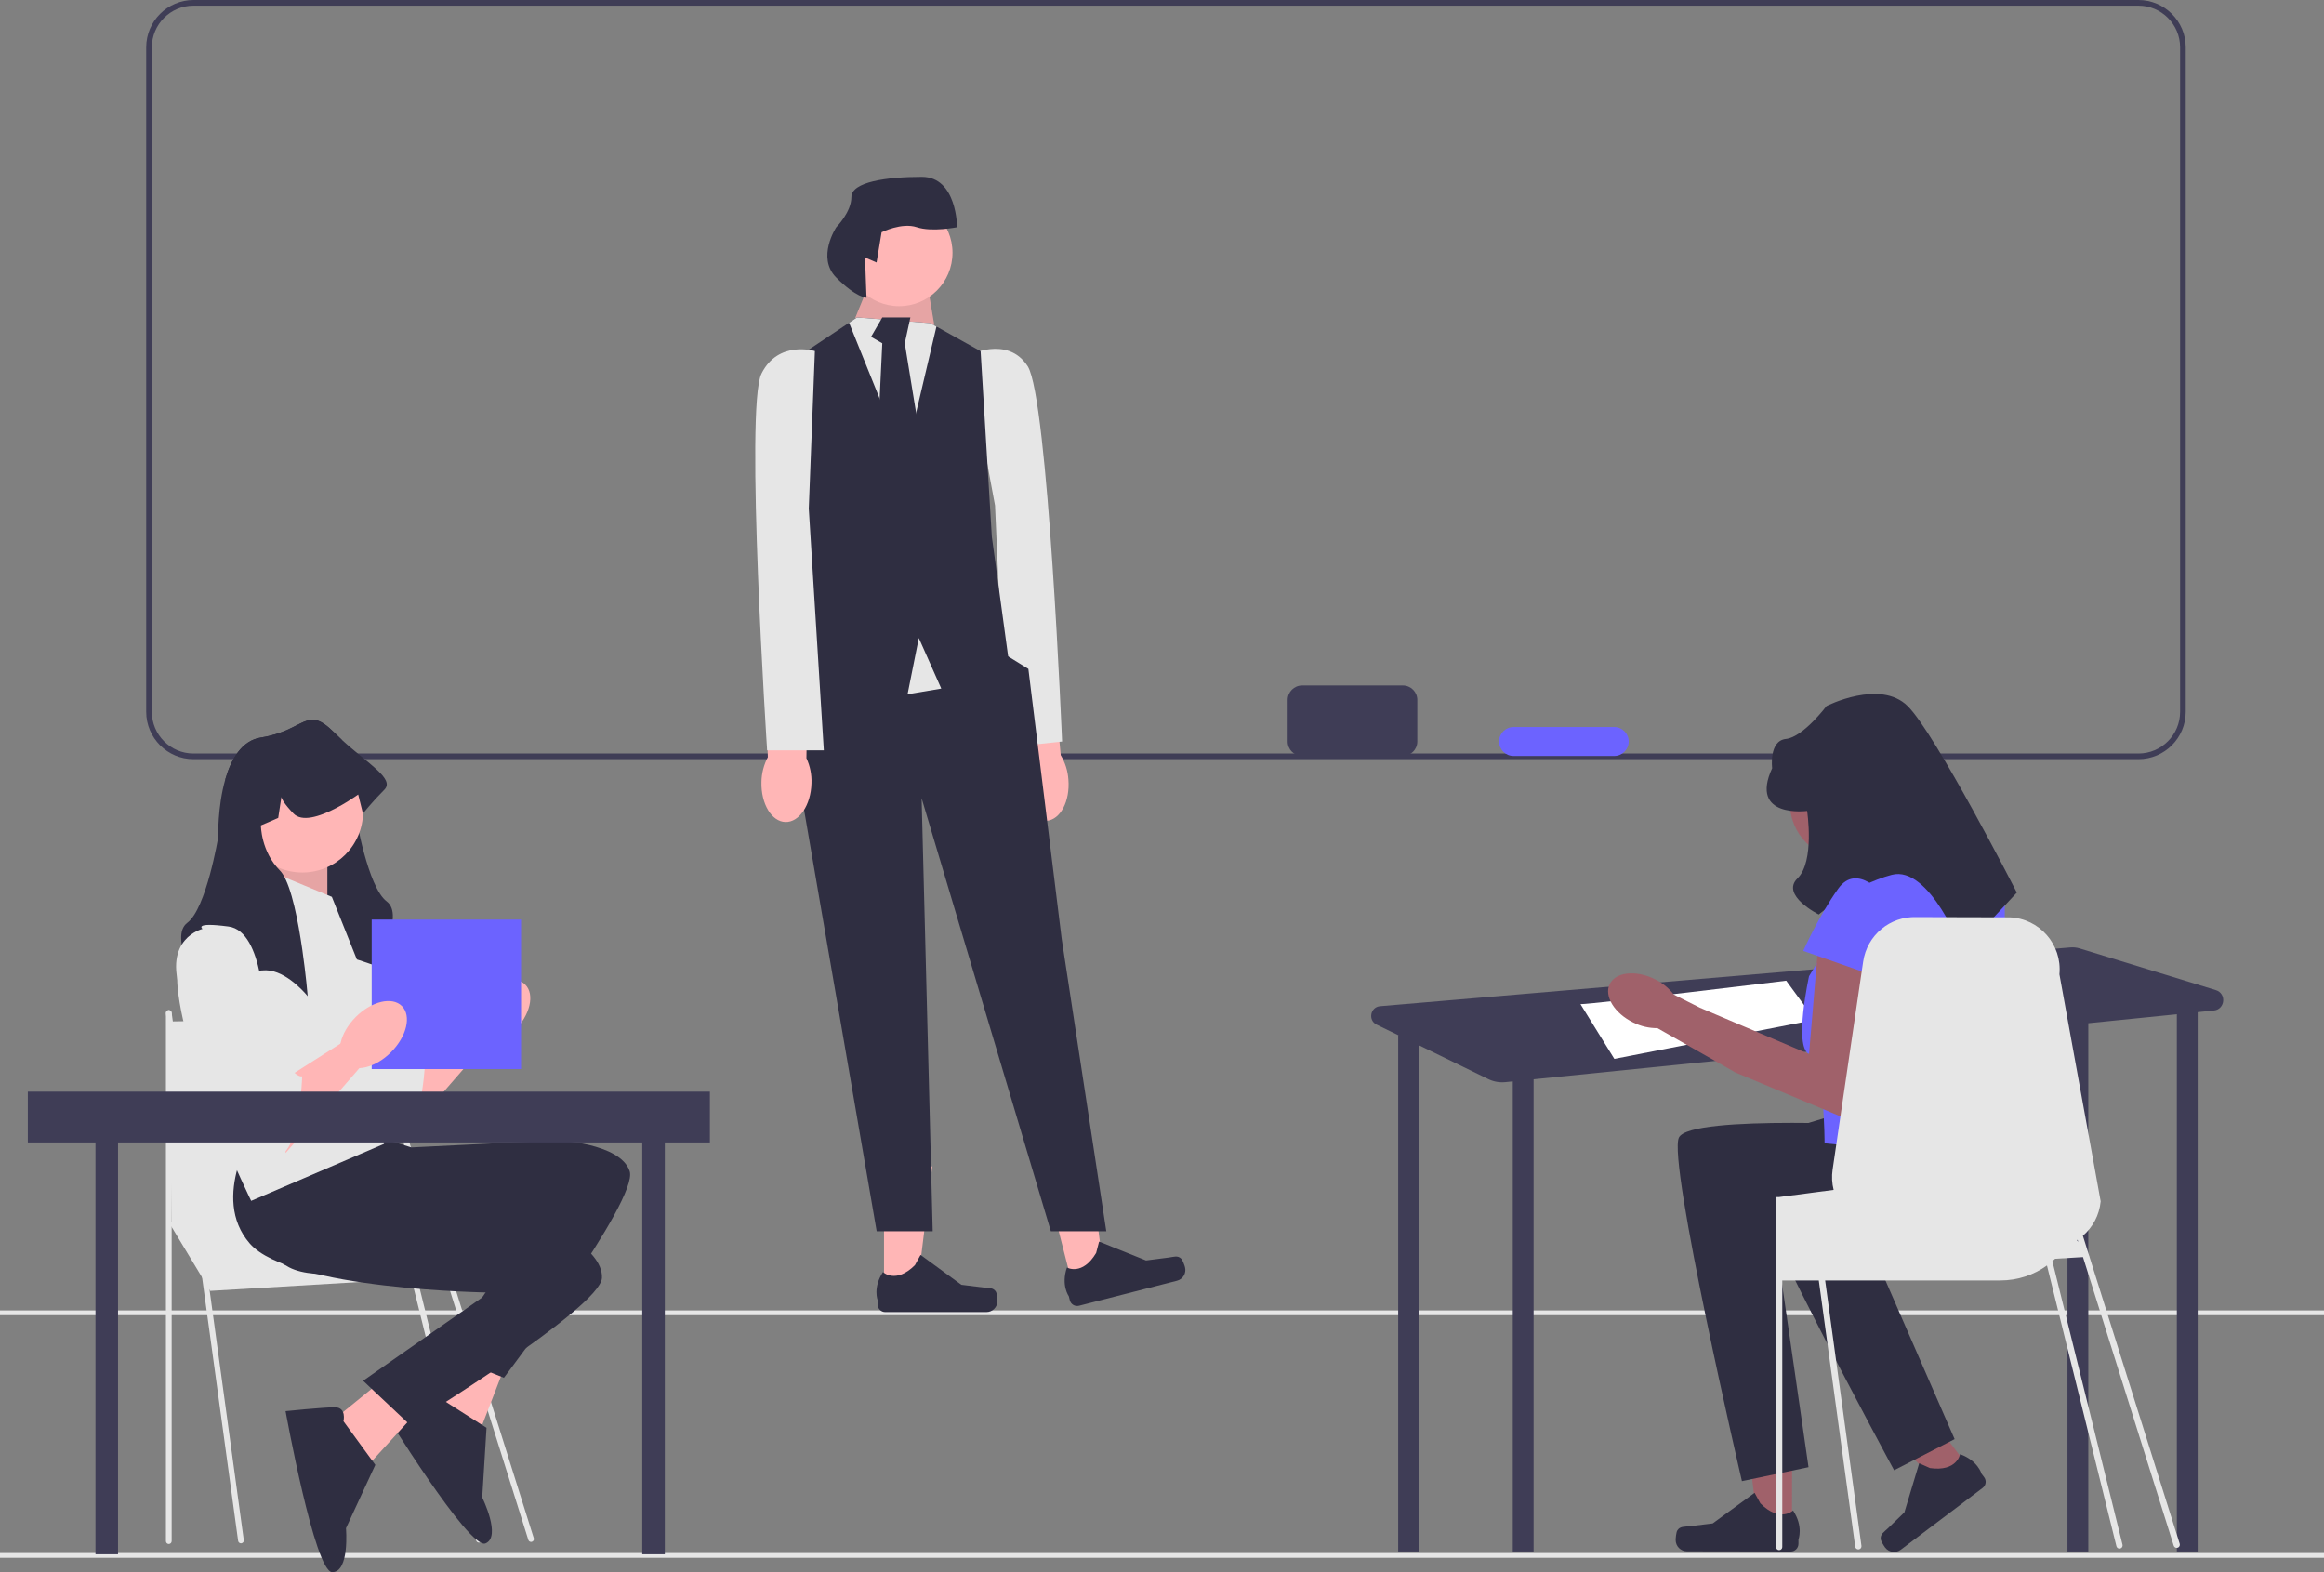 <svg width="374" height="253" viewBox="0 0 374 253" fill="none" xmlns="http://www.w3.org/2000/svg">
<rect x="0" y="0" width="374" height="253" fill="#808080" stroke="none"/>
<g clip-path="url(#clip0_4_12)">
<path d="M344.142 122.167H31.138C26.943 122.167 23.529 118.751 23.529 114.552V7.615C23.529 3.416 26.943 0 31.138 0H344.142C348.337 0 351.75 3.416 351.75 7.615V114.552C351.75 118.751 348.337 122.167 344.142 122.167ZM31.138 0.908C27.443 0.908 24.437 3.917 24.437 7.615V114.552C24.437 118.25 27.443 121.26 31.138 121.26H344.142C347.837 121.26 350.843 118.25 350.843 114.552V7.615C350.843 3.917 347.837 0.908 344.142 0.908H31.138Z" fill="#3F3D56"/>
<path d="M374 249.918H-12V250.682H374V249.918Z" fill="#E6E6E6"/>
<path d="M374 210.879H-12V211.643H374V210.879Z" fill="#E6E6E6"/>
<path d="M163.911 126.1C164.188 129.586 166.21 132.269 168.427 132.092C170.644 131.915 172.216 128.946 171.938 125.459C171.846 124.064 171.422 122.712 170.701 121.515L169.34 106.758L162.434 107.545L164.509 122.009C163.986 123.305 163.781 124.708 163.911 126.1Z" fill="#FFB6B6"/>
<path d="M155.662 57.257C155.662 57.257 162.117 53.837 165.39 58.947C168.663 64.058 170.922 119.33 170.922 119.33L161.85 120.3L160.13 81.351L155.662 57.257Z" fill="#E6E6E6"/>
<path d="M142.264 207.996L147.52 207.995L150.02 187.707L142.263 187.707L142.264 207.996Z" fill="#FFB6B6"/>
<path d="M160.271 207.876C160.434 208.152 160.521 209.042 160.521 209.363C160.521 210.349 159.722 211.148 158.737 211.148H142.461C141.789 211.148 141.244 210.603 141.244 209.93V209.252C141.244 209.252 140.439 207.214 142.096 204.702C142.096 204.702 144.157 206.669 147.235 203.588L148.143 201.942L154.715 206.752L158.357 207.201C159.154 207.299 159.861 207.185 160.271 207.876Z" fill="#2F2E41"/>
<path d="M172.678 207.125L177.77 205.822L175.175 185.546L167.659 187.468L172.678 207.125Z" fill="#FFB6B6"/>
<path d="M190.094 202.549C190.321 202.776 190.625 203.617 190.704 203.928C190.948 204.883 190.372 205.855 189.418 206.099L173.648 210.131C172.997 210.297 172.334 209.904 172.168 209.252L172 208.595C172 208.595 170.716 206.82 171.701 203.975C171.701 203.975 174.183 205.371 176.404 201.623L176.877 199.803L184.433 202.836L188.073 202.368C188.87 202.266 189.526 201.981 190.094 202.549Z" fill="#2F2E41"/>
<path d="M137.916 52.895L137.667 51.085L140.629 43.846L148.766 42.941L150.523 53.305L137.916 52.895Z" fill="#FFB6B6"/>
<path opacity="0.1" d="M137.916 52.895L137.667 51.085L140.629 43.846L148.766 42.941L150.523 53.305L137.916 52.895Z" fill="black"/>
<path d="M128.422 104.023L124.805 113.977L127.518 119.407L141.081 198.135H150.098L148.314 128.456L169.11 198.135H178.035L170.858 151.079L165.494 107.643L162.24 105.631L146.506 96.784L128.422 104.023Z" fill="#2F2E41"/>
<path d="M151.479 110.81L146.054 111.715L138.82 94.521H155.095L151.479 110.81Z" fill="#E6E6E6"/>
<path d="M162.329 106.285L151.479 110.81L147.862 102.666L146.054 111.715L127.066 105.598L129.778 94.521L127.066 58.325L136.641 51.936L137.916 51.085L149.67 51.99L150.701 52.551L157.808 56.515L159.616 86.377L162.329 106.285Z" fill="#2F2E41"/>
<path d="M150.701 52.551L145.602 74.161L136.641 51.936L137.916 51.085L149.67 51.99L150.701 52.551Z" fill="#E6E6E6"/>
<path d="M141.985 51.085L140.177 54.202L141.985 55.241L141.081 74.217L144.697 79.138L148.314 71.865L145.602 55.241L146.506 51.085H141.985Z" fill="#2F2E41"/>
<path d="M144.697 49.275C149.441 49.275 153.287 45.426 153.287 40.679C153.287 35.931 149.441 32.082 144.697 32.082C139.953 32.082 136.108 35.931 136.108 40.679C136.108 45.426 139.953 49.275 144.697 49.275Z" fill="#FFB6B6"/>
<path d="M139.208 41.433L141.064 42.243L141.874 37.379C141.874 37.379 145.114 35.758 147.544 36.569C149.974 37.379 154.024 36.569 154.024 36.569C154.024 36.569 154.024 28.462 148.354 28.462C142.684 28.462 137.014 29.273 137.014 31.705C137.014 34.137 134.584 36.569 134.584 36.569C134.584 36.569 131.344 41.433 134.584 44.675C137.824 47.918 139.444 47.918 139.444 47.918L139.208 41.433Z" fill="#2F2E41"/>
<path d="M122.541 125.846C122.447 129.342 124.173 132.224 126.396 132.284C128.619 132.343 130.497 129.558 130.59 126.061C130.647 124.664 130.368 123.274 129.778 122.008L129.991 107.19L123.041 107.239L123.569 121.841C122.912 123.075 122.559 124.448 122.541 125.846Z" fill="#FFB6B6"/>
<path d="M131.139 56.498C131.139 56.498 125.262 54.688 122.549 60.117C119.837 65.547 123.454 120.747 123.454 120.747H132.577L130.156 81.835L131.139 56.498Z" fill="#E6E6E6"/>
<path d="M356.594 159.335L334.676 152.621C334.192 152.472 333.683 152.418 333.178 152.461L222.099 161.922C220.515 162.057 220.117 164.195 221.546 164.892L225.104 166.627H225.009V249.675H228.362V168.215L239.513 173.652C240.366 174.068 241.318 174.238 242.263 174.142L243.449 174.023V249.675H246.802V173.684L332.716 164.998V249.675H336.069V164.659L350.318 163.219V249.675H353.671V162.88L356.271 162.617C358.095 162.433 358.347 159.873 356.594 159.335Z" fill="#3F3D56"/>
<path d="M254.346 161.593C256.441 161.593 287.454 157.818 287.454 157.818L292.064 164.11L259.794 170.401L254.346 161.593Z" fill="white"/>
<path d="M288.383 246.45L282.995 246.44L280.467 225.636L288.42 225.65L288.383 246.45Z" fill="#A0616A"/>
<path d="M269.923 246.296C269.754 246.578 269.664 247.491 269.664 247.819C269.662 248.83 270.479 249.651 271.489 249.653L288.176 249.681C288.865 249.683 289.424 249.125 289.425 248.435L289.427 247.74C289.427 247.74 290.256 245.652 288.561 243.073C288.561 243.073 286.445 245.086 283.294 241.922L282.366 240.233L275.621 245.153L271.886 245.606C271.068 245.705 270.344 245.588 269.923 246.296Z" fill="#2F2E41"/>
<path d="M317.301 236.775L313.05 239.984L298.659 225.101L304.933 220.365L317.301 236.775Z" fill="#A0616A"/>
<path d="M302.664 247.674C302.7 247.998 303.173 248.77 303.369 249.03C303.97 249.827 305.103 249.986 305.9 249.384L319.064 239.445C319.608 239.035 319.716 238.261 319.306 237.717L318.893 237.169C318.893 237.169 318.301 235.028 315.429 234.009C315.429 234.009 314.962 236.858 310.593 236.246L308.855 235.469L306.473 243.372L303.8 245.96C303.215 246.526 302.575 246.865 302.664 247.674Z" fill="#2F2E41"/>
<path d="M306.04 129.254C306.04 134.227 302.012 138.258 297.044 138.258C292.075 138.258 288.047 134.227 288.047 129.254C288.047 124.281 292.075 120.25 297.044 120.25C302.012 120.25 306.04 124.281 306.04 129.254Z" fill="#A0616A"/>
<path d="M305.193 181.169C305.193 181.169 272.068 179.293 270.193 183.046C268.318 186.799 280.329 238.35 280.329 238.35L291.046 236.102L285.818 199.934C285.818 199.934 313.46 207.261 317.21 198.504C320.96 189.747 319.88 186.486 319.88 186.486L305.193 181.169Z" fill="#2F2E41"/>
<path d="M313.68 174.869C313.68 174.869 281.239 181.829 280.423 185.945C279.607 190.061 304.816 236.596 304.816 236.596L314.556 231.591L299.955 198.095C299.955 198.095 328.549 197.843 329.85 188.405C331.152 178.967 329.249 176.108 329.249 176.108L313.68 174.869Z" fill="#2F2E41"/>
<path d="M317.38 139.573H301.795L291.13 157.087C291.13 157.087 288.63 168.405 291.13 169.627C293.63 170.848 293.63 183.984 293.63 183.984L319.88 186.486C319.88 186.486 323.63 147.079 322.38 143.326C321.13 139.573 317.38 139.573 317.38 139.573Z" fill="#6C63FF"/>
<path d="M292.693 151.145L291.13 169.627L273.556 162.162L269.361 160.051C268.54 158.978 267.474 158.119 266.252 157.544C263.214 156.062 259.99 156.429 259.048 158.363C258.106 160.297 259.804 163.066 262.841 164.546C264.046 165.155 265.38 165.466 266.731 165.453L279.003 172.429L279.018 172.401L279.072 172.499L298.318 180.543L302.746 156.281L292.693 151.145Z" fill="#A0616A"/>
<path d="M290.818 130.503C290.818 130.503 281.443 131.754 285.193 123.622C285.193 123.622 284.621 119.214 287.407 118.916C290.193 118.618 293.943 113.614 293.943 113.614C293.943 113.614 302.54 109.236 306.991 113.614C311.443 117.993 324.568 143.639 324.568 143.639L315.818 153.021C315.818 153.021 310.557 139.181 304.438 140.784C298.318 142.388 292.693 147.168 292.693 147.168C292.693 147.168 286.482 144.057 289.275 141.346C292.068 138.635 290.818 130.503 290.818 130.503Z" fill="#2F2E41"/>
<path d="M303.318 144.264C303.318 144.264 298.943 138.635 295.818 143.013C292.693 147.392 290.193 153.021 290.193 153.021L302.693 157.4L303.318 144.264Z" fill="#6C63FF"/>
<path d="M350.778 248.43L336.255 202.233L336.258 202.233H336.291L336.232 202.157L336.231 202.155L335.197 198.865L335.197 198.864C336.773 197.505 337.846 195.563 338.06 193.328L331.421 156.787C331.878 151.988 328.203 147.794 323.387 147.622L308.409 147.584C304.151 147.433 300.463 150.512 299.843 154.731L299.511 156.971L294.922 188.215C294.755 189.339 294.822 190.446 295.086 191.482L291.783 191.914L290.782 192.049L286.821 192.564L286.809 192.569L286.314 192.632H285.778V206.054H285.811V248.954C285.811 249.23 286.038 249.457 286.314 249.457C286.595 249.457 286.821 249.23 286.821 248.954V206.054H292.697L298.56 248.903C298.598 249.155 298.812 249.339 299.063 249.339C299.084 249.339 299.109 249.339 299.13 249.335C299.407 249.297 299.599 249.042 299.562 248.765L293.72 206.054H321.912C324.711 206.054 327.305 205.165 329.417 203.642L340.595 248.825C340.653 249.053 340.859 249.205 341.084 249.205C341.125 249.205 341.167 249.2 341.209 249.19C341.479 249.121 341.642 248.846 341.574 248.575L330.288 202.956C330.438 202.831 330.588 202.697 330.73 202.56L335.217 202.296L349.815 248.733C349.883 248.949 350.082 249.087 350.297 249.087C350.347 249.087 350.398 249.079 350.448 249.064C350.714 248.98 350.862 248.696 350.778 248.43ZM334.238 199.582C334.275 199.561 334.309 199.536 334.342 199.515L334.45 199.857L334.238 199.582Z" fill="#E6E6E6"/>
<path d="M65.816 170.124L75.59 163.903L79.564 166.302L65.816 182.112V170.124Z" fill="#FFB6B6"/>
<path d="M52.451 146.046C52.451 146.046 45.959 147.575 49.014 156.365C52.069 165.155 61.998 183.5 65.052 182.354C68.108 181.207 68.489 169.742 68.489 169.742C68.489 169.742 68.108 170.124 66.58 168.595C65.052 167.066 65.052 167.765 65.052 166.078C65.052 164.391 63.803 163.141 63.803 163.141L62.379 160.187C62.379 160.187 62.379 146.428 56.651 145.664C50.923 144.9 52.451 146.046 52.451 146.046Z" fill="#E6E6E6"/>
<path d="M82.781 165.891C85.316 163.354 86.102 160.026 84.536 158.459C82.97 156.892 79.646 157.679 77.11 160.216C74.575 162.753 73.789 166.08 75.355 167.648C76.921 169.215 80.246 168.428 82.781 165.891Z" fill="#FFB6B6"/>
<path d="M27.165 196.686L33.834 207.734L72.7 205.432L62.351 192.083L27.165 196.686Z" fill="#E6E6E6"/>
<path d="M38.778 248.358C38.551 248.358 38.354 248.19 38.323 247.96L26.709 163.07C26.674 162.818 26.851 162.586 27.102 162.552C27.354 162.515 27.586 162.694 27.62 162.945L39.234 247.835C39.269 248.087 39.092 248.319 38.841 248.353C38.819 248.356 38.798 248.358 38.778 248.358Z" fill="#E6E6E6"/>
<path d="M27.165 248.465C26.91 248.465 26.705 248.259 26.705 248.005V163.024C26.705 162.77 26.91 162.564 27.165 162.564C27.419 162.564 27.625 162.77 27.625 163.024V248.005C27.625 248.259 27.419 248.465 27.165 248.465Z" fill="#E6E6E6"/>
<path d="M85.463 248.128C85.267 248.128 85.086 248.002 85.024 247.805L57.542 160.384C57.466 160.142 57.601 159.883 57.843 159.807C58.085 159.731 58.344 159.865 58.42 160.108L85.902 247.529C85.978 247.771 85.844 248.03 85.601 248.106C85.555 248.121 85.509 248.128 85.463 248.128Z" fill="#E6E6E6"/>
<path d="M77.069 248.235C76.863 248.235 76.676 248.097 76.623 247.889L57.535 170.733C57.473 170.487 57.622 170.236 57.868 170.174C58.115 170.111 58.364 170.26 58.427 170.506L77.515 247.661C77.578 247.908 77.429 248.158 77.183 248.221C77.144 248.231 77.106 248.235 77.069 248.235Z" fill="#E6E6E6"/>
<path d="M27.165 164.378L59.016 163.888L64.88 197.377H27.625L27.165 164.378Z" fill="#E6E6E6"/>
<path d="M76.112 213.621L68.085 227.765L77.405 229.818L81.291 219.759L76.112 213.621Z" fill="#FFB6B6"/>
<path d="M70.968 225.095C70.968 225.095 70.656 222.788 68.823 223.52C66.989 224.252 61.697 226.972 61.697 226.972C61.697 226.972 75.5 249.42 78.12 248.374C80.74 247.328 77.604 240.983 77.604 240.983L78.296 229.767L70.968 225.095Z" fill="#2F2E41"/>
<path d="M40.612 186.176C40.612 186.176 37.748 199.361 46.532 203.947C55.315 208.534 85.292 197.259 85.292 197.259L71.544 217.875L81.091 221.719C81.091 221.719 102.858 193.055 101.331 188.469C99.803 183.883 89.493 183.5 89.493 183.5L66.198 184.647L60.088 182.736L40.612 186.176Z" fill="#2F2E41"/>
<path d="M64.237 219.898L51.618 230.149L59.552 235.456L66.829 227.501L64.237 219.898Z" fill="#FFB6B6"/>
<path d="M55.274 228.712C55.274 228.712 55.822 226.45 53.848 226.464C51.874 226.478 45.955 227.084 45.955 227.084C45.955 227.084 50.651 253.02 53.471 253C56.291 252.98 55.678 245.928 55.678 245.928L60.4 235.732L55.274 228.712Z" fill="#2F2E41"/>
<path d="M41.149 181.406C41.149 181.406 33.688 192.645 40.201 200.115C46.715 207.586 78.736 208.001 78.736 208.001L58.435 222.197L65.93 229.255C65.93 229.255 96.626 210.483 96.871 205.655C97.116 200.826 87.651 196.715 87.651 196.715L65.537 189.3L60.54 185.295L41.149 181.406Z" fill="#2F2E41"/>
<path d="M60.318 155.375C60.318 155.375 53.062 152.7 49.626 152.7C49.297 152.7 48.973 152.738 48.648 152.807C46.448 153.273 44.425 155.165 43.455 156.197C43.076 156.602 42.859 156.873 42.859 156.873C42.859 156.873 42.882 156.61 42.928 156.147C43.153 153.717 43.985 145.74 45.478 140.634C46.013 138.811 46.628 137.355 47.334 136.648C48.98 134.997 49.74 133.017 50.092 131.542C50.389 130.277 50.389 129.387 50.389 129.387L47.605 128.187L47.09 124.816C46.998 125.213 46.574 125.989 45.15 127.476C45.028 127.602 44.894 127.709 44.753 127.801C42.698 129.092 38.509 126.845 36.252 125.431C37.192 122.163 38.895 119.175 41.988 118.685C49.244 117.539 49.244 113.335 53.826 117.921C54.204 118.299 54.586 118.662 54.968 119.014C56.434 121.819 56.969 125.58 57.16 128.194C57.297 130.025 57.263 131.298 57.263 131.298C57.263 131.298 59.172 142.763 62.227 145.056C65.282 147.349 60.318 155.375 60.318 155.375Z" fill="#2F2E41"/>
<path d="M46.189 137.03L41.029 144.605L52.681 147.732V137.03H46.189Z" fill="#FFB6B6"/>
<path opacity="0.1" d="M46.189 137.03L41.029 144.605L52.681 147.732V137.03H46.189Z" fill="black"/>
<path d="M53.405 144.326L42.331 139.74C42.331 139.74 27.438 146.237 28.583 158.849C29.729 171.462 40.422 193.246 40.422 193.246L61.806 184.074L59.515 159.614L53.405 144.326Z" fill="#E6E6E6"/>
<path d="M48.657 140.412C54.053 140.412 58.427 136.034 58.427 130.634C58.427 125.233 54.053 120.856 48.657 120.856C43.261 120.856 38.887 125.233 38.887 130.634C38.887 136.034 43.261 140.412 48.657 140.412Z" fill="#FFB6B6"/>
<path d="M61.846 127.093C59.936 129.004 58.409 130.915 58.409 130.915L57.645 127.858C57.645 127.858 57.469 127.988 57.16 128.194C55.949 129.02 52.7 131.095 50.091 131.542C48.931 131.741 47.9 131.615 47.227 130.915C45.803 129.429 45.379 128.653 45.288 128.255L44.772 131.626L41.988 132.826C41.988 132.826 41.988 137.023 45.043 140.088C45.192 140.237 45.337 140.42 45.478 140.634C46.937 142.836 47.983 148.225 48.648 152.807C49.236 156.881 49.519 160.313 49.519 160.313C49.519 160.313 46.628 156.69 43.455 156.197C43.279 156.17 43.103 156.151 42.928 156.147C42.87 156.14 42.809 156.14 42.752 156.14C39.315 156.14 32.059 158.815 32.059 158.815C32.059 158.815 27.095 150.789 30.15 148.496C33.205 146.203 35.114 134.737 35.114 134.737C35.114 134.737 34.988 129.83 36.252 125.431C37.192 122.163 38.895 119.175 41.988 118.685C49.244 117.539 49.244 113.335 53.826 117.921C54.204 118.299 54.586 118.662 54.968 119.014C59.237 122.943 63.598 125.339 61.846 127.093Z" fill="#2F2E41"/>
<path d="M18.994 178.397H15.366V250.119H18.994V178.397Z" fill="#3F3D56"/>
<path d="M106.986 178.397H103.357V250.119H106.986V178.397Z" fill="#3F3D56"/>
<path d="M83.854 147.983H59.815V172.042H83.854V147.983Z" fill="#6C63FF"/>
<path d="M45.959 173.564L55.733 167.343L59.706 169.742L45.959 185.551V173.564Z" fill="#FFB6B6"/>
<path d="M32.593 149.486C32.593 149.486 26.101 151.015 29.156 159.805C32.211 168.595 42.14 186.94 45.195 185.794C48.25 184.647 48.632 173.181 48.632 173.181C48.632 173.181 48.25 173.564 46.722 172.035C45.195 170.506 45.195 171.204 45.195 169.517C45.195 167.831 43.946 166.58 43.946 166.58L42.522 163.627C42.522 163.627 42.522 149.868 36.794 149.104C31.066 148.339 32.593 149.486 32.593 149.486Z" fill="#E6E6E6"/>
<path d="M62.923 169.331C65.459 166.793 66.244 163.466 64.678 161.899C63.113 160.332 59.788 161.118 57.253 163.655C54.718 166.193 53.932 169.52 55.498 171.087C57.063 172.654 60.388 171.868 62.923 169.331Z" fill="#FFB6B6"/>
<path d="M114.243 175.673H4.48V183.844H114.243V175.673Z" fill="#3F3D56"/>
<path d="M225.761 110.307H209.551C208.265 110.307 207.224 111.349 207.224 112.635V119.326C207.224 120.612 208.265 121.655 209.551 121.655H225.761C227.046 121.655 228.088 120.612 228.088 119.326V112.635C228.088 111.349 227.046 110.307 225.761 110.307Z" fill="#3F3D56"/>
<path d="M259.778 116.998H243.568C242.283 116.998 241.241 118.04 241.241 119.326V119.326C241.241 120.612 242.283 121.655 243.568 121.655H259.778C261.064 121.655 262.105 120.612 262.105 119.326C262.105 118.04 261.064 116.998 259.778 116.998Z" fill="#6C63FF"/>
</g>
<defs>
<clipPath id="clip0_4_12">
<rect width="386" height="253" fill="white" transform="translate(-12)"/>
</clipPath>
</defs>
</svg>
